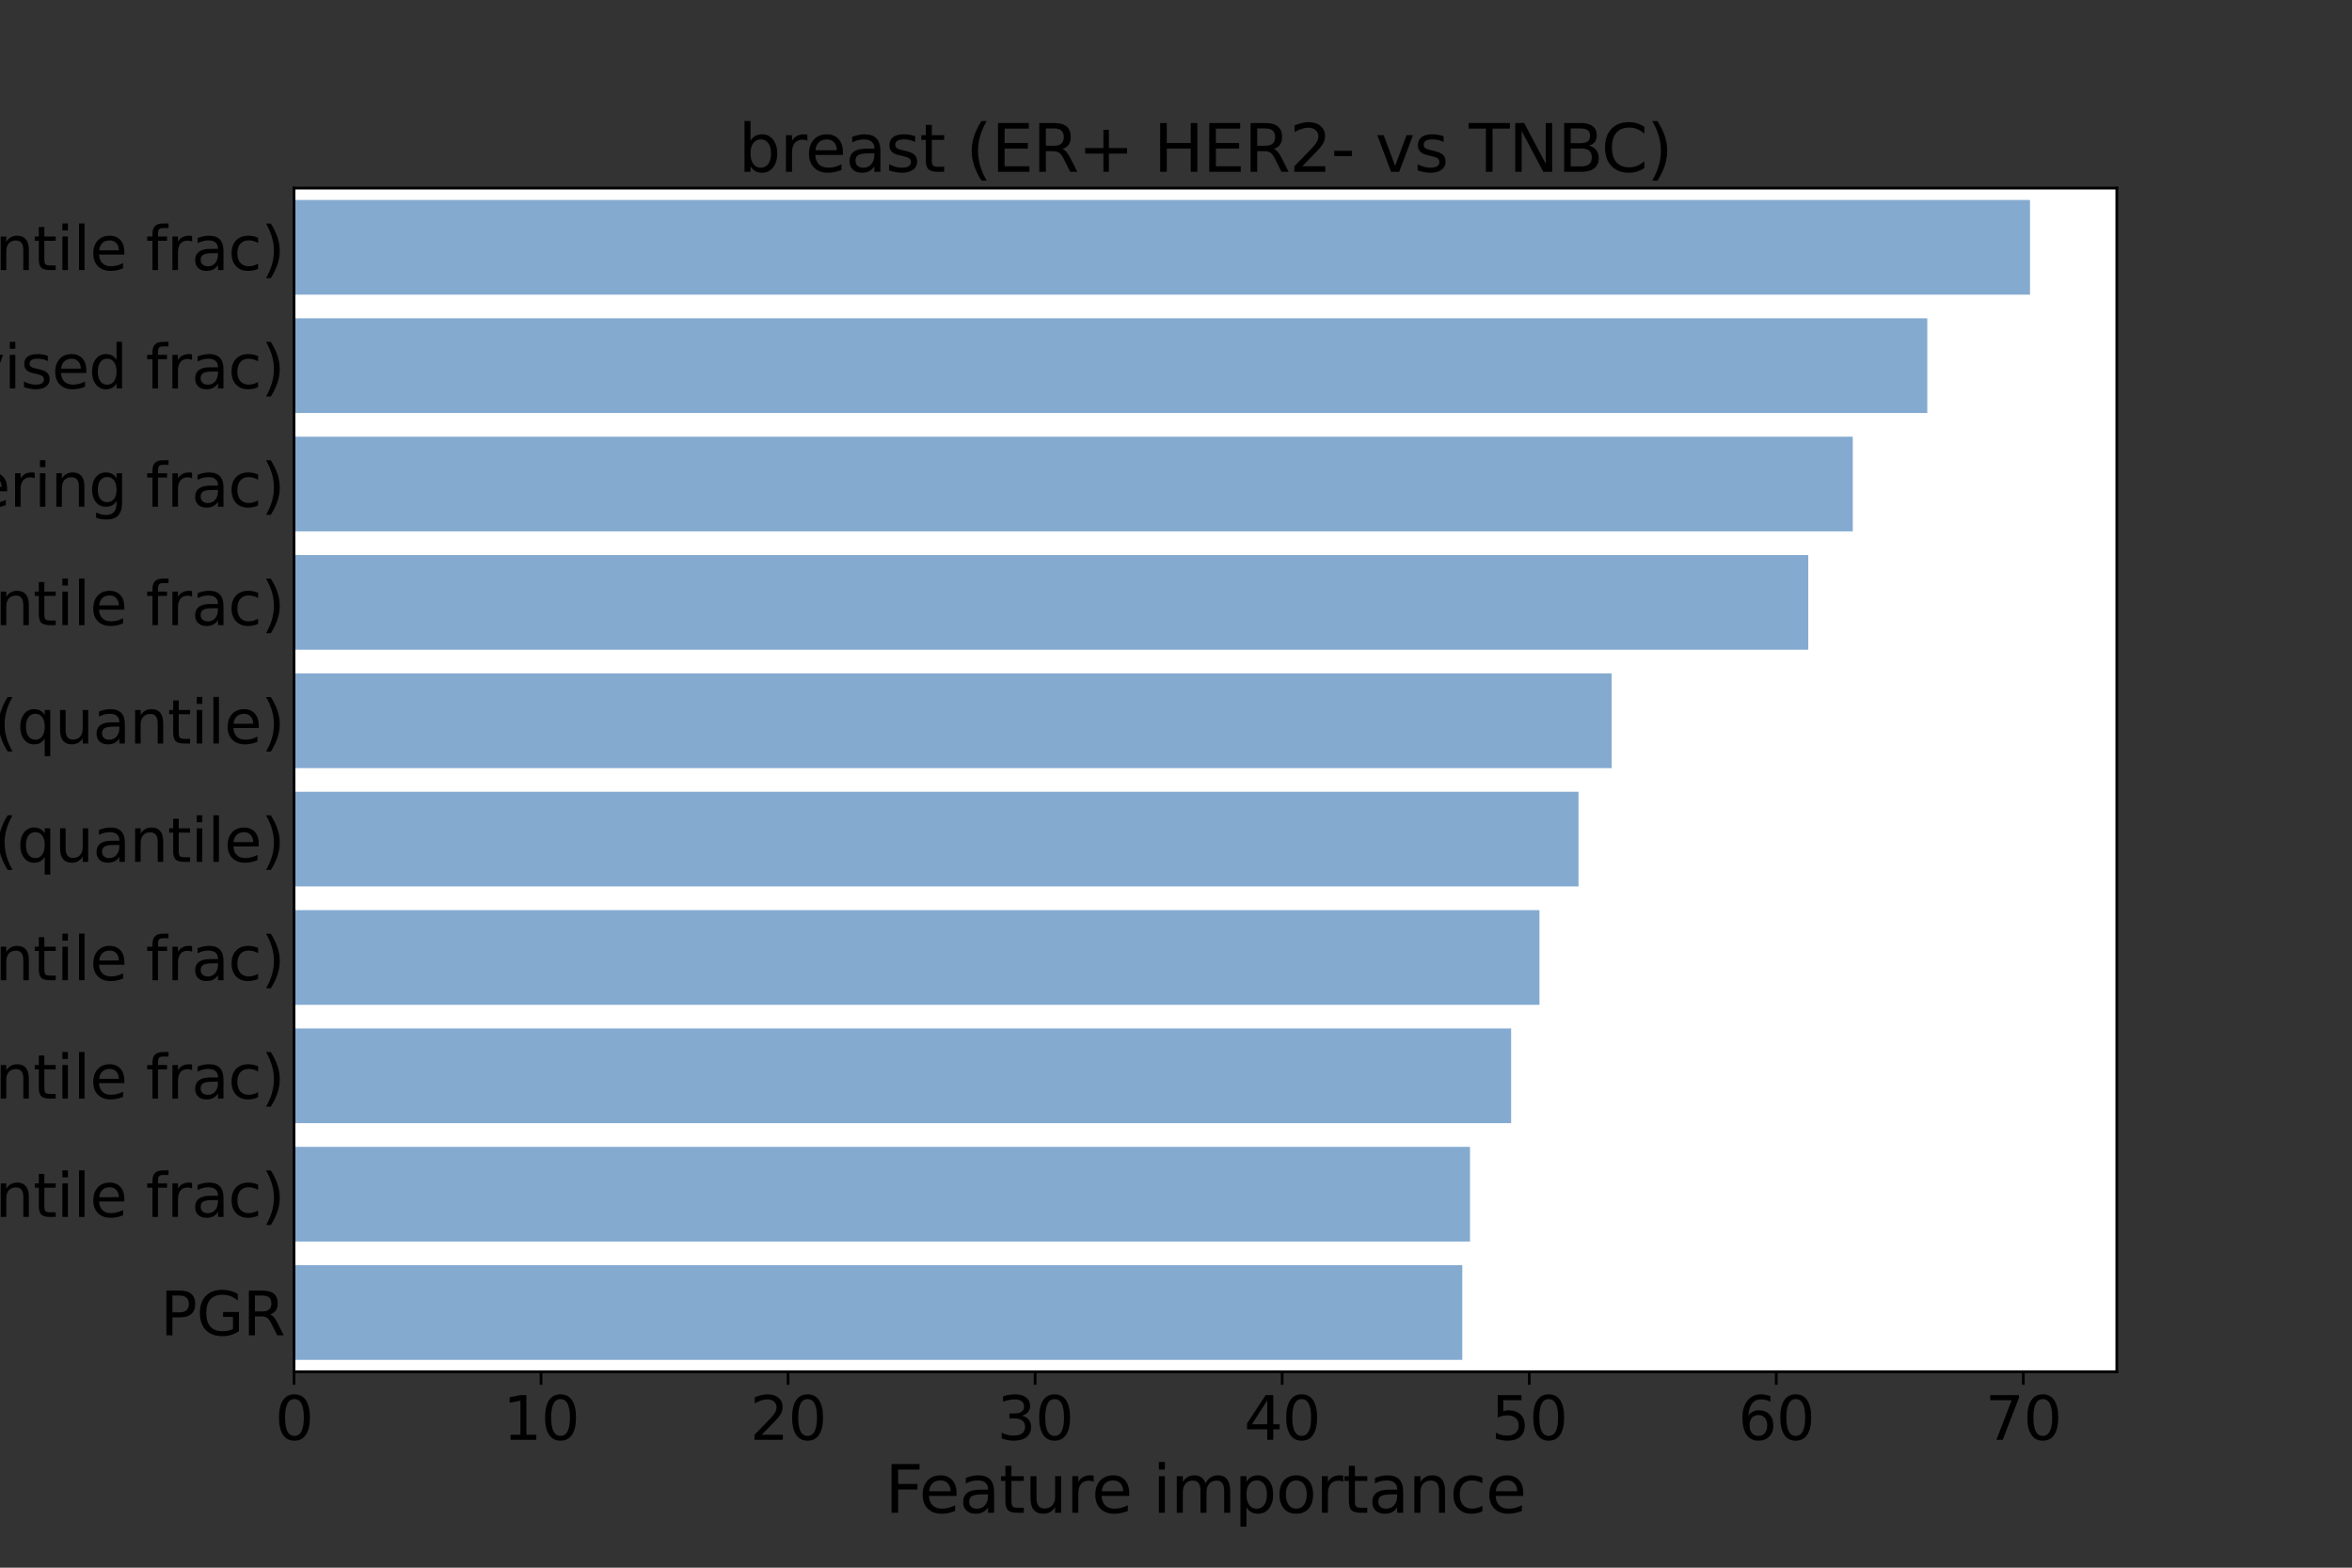 <?xml version="1.0" encoding="utf-8" standalone="no"?>
<!DOCTYPE svg PUBLIC "-//W3C//DTD SVG 1.1//EN"
  "http://www.w3.org/Graphics/SVG/1.1/DTD/svg11.dtd">
<svg xmlns:xlink="http://www.w3.org/1999/xlink" width="864pt" height="576pt" viewBox="0 0 864 576" xmlns="http://www.w3.org/2000/svg" version="1.1">
 <rect x="0" y="0" width="864" height="576" fill="#333333" stroke="none"/>
 <defs>
  <style type="text/css">*{stroke-linejoin: round; stroke-linecap: butt}</style>
 </defs>
 <g id="figure_1">
  <g id="patch_1">
   <path d="M 0 576 
L 864 576 
L 864 0 
L 0 0 
L 0 576 
z
" style="fill: none"/>
  </g>
  <g id="axes_1">
   <g id="patch_2">
    <path d="M 108 504 
L 777.6 504 
L 777.6 69.12 
L 108 69.12 
z
" style="fill: #ffffff"/>
   </g>
   <g id="patch_3">
    <path d="M 108 73.469 
L 745.714 73.469 
L 745.714 108.259 
L 108 108.259 
z
" clip-path="url(#p9ffdae87ff)" style="fill: #84aad0"/>
   </g>
   <g id="patch_4">
    <path d="M 108 116.957 
L 707.983 116.957 
L 707.983 151.747 
L 108 151.747 
z
" clip-path="url(#p9ffdae87ff)" style="fill: #84aad0"/>
   </g>
   <g id="patch_5">
    <path d="M 108 160.445 
L 680.606 160.445 
L 680.606 195.235 
L 108 195.235 
z
" clip-path="url(#p9ffdae87ff)" style="fill: #84aad0"/>
   </g>
   <g id="patch_6">
    <path d="M 108 203.933 
L 664.261 203.933 
L 664.261 238.723 
L 108 238.723 
z
" clip-path="url(#p9ffdae87ff)" style="fill: #84aad0"/>
   </g>
   <g id="patch_7">
    <path d="M 108 247.421 
L 592.028 247.421 
L 592.028 282.211 
L 108 282.211 
z
" clip-path="url(#p9ffdae87ff)" style="fill: #84aad0"/>
   </g>
   <g id="patch_8">
    <path d="M 108 290.909 
L 579.855 290.909 
L 579.855 325.699 
L 108 325.699 
z
" clip-path="url(#p9ffdae87ff)" style="fill: #84aad0"/>
   </g>
   <g id="patch_9">
    <path d="M 108 334.397 
L 565.517 334.397 
L 565.517 369.187 
L 108 369.187 
z
" clip-path="url(#p9ffdae87ff)" style="fill: #84aad0"/>
   </g>
   <g id="patch_10">
    <path d="M 108 377.885 
L 555.108 377.885 
L 555.108 412.675 
L 108 412.675 
z
" clip-path="url(#p9ffdae87ff)" style="fill: #84aad0"/>
   </g>
   <g id="patch_11">
    <path d="M 108 421.373 
L 540.005 421.373 
L 540.005 456.163 
L 108 456.163 
z
" clip-path="url(#p9ffdae87ff)" style="fill: #84aad0"/>
   </g>
   <g id="patch_12">
    <path d="M 108 464.861 
L 537.169 464.861 
L 537.169 499.651 
L 108 499.651 
z
" clip-path="url(#p9ffdae87ff)" style="fill: #84aad0"/>
   </g>
   <g id="matplotlib.axis_1">
    <g id="xtick_1">
     <g id="line2d_1">
      <defs>
       <path id="m977a3bfa92" d="M 0 0 
L 0 4.8 
" style="stroke: #000000"/>
      </defs>
      <g>
       <use xlink:href="#m977a3bfa92" x="108" y="504" style="stroke: #000000"/>
      </g>
     </g>
     <g id="text_1">
      <!-- 0 -->
      <g transform="translate(101.001 529.017)scale(0.22 -0.22)">
       <defs>
        <path id="DejaVuSans-30" d="M 2034 4250 
Q 1547 4250 1301 3770 
Q 1056 3291 1056 2328 
Q 1056 1369 1301 889 
Q 1547 409 2034 409 
Q 2525 409 2770 889 
Q 3016 1369 3016 2328 
Q 3016 3291 2770 3770 
Q 2525 4250 2034 4250 
z
M 2034 4750 
Q 2819 4750 3233 4129 
Q 3647 3509 3647 2328 
Q 3647 1150 3233 529 
Q 2819 -91 2034 -91 
Q 1250 -91 836 529 
Q 422 1150 422 2328 
Q 422 3509 836 4129 
Q 1250 4750 2034 4750 
z
" transform="scale(0.016)"/>
       </defs>
       <use xlink:href="#DejaVuSans-30"/>
      </g>
     </g>
    </g>
    <g id="xtick_2">
     <g id="line2d_2">
      <g>
       <use xlink:href="#m977a3bfa92" x="198.75" y="504" style="stroke: #000000"/>
      </g>
     </g>
     <g id="text_2">
      <!-- 10 -->
      <g transform="translate(184.753 529.017)scale(0.22 -0.22)">
       <defs>
        <path id="DejaVuSans-31" d="M 794 531 
L 1825 531 
L 1825 4091 
L 703 3866 
L 703 4441 
L 1819 4666 
L 2450 4666 
L 2450 531 
L 3481 531 
L 3481 0 
L 794 0 
L 794 531 
z
" transform="scale(0.016)"/>
       </defs>
       <use xlink:href="#DejaVuSans-31"/>
       <use xlink:href="#DejaVuSans-30" x="63.623"/>
      </g>
     </g>
    </g>
    <g id="xtick_3">
     <g id="line2d_3">
      <g>
       <use xlink:href="#m977a3bfa92" x="289.5" y="504" style="stroke: #000000"/>
      </g>
     </g>
     <g id="text_3">
      <!-- 20 -->
      <g transform="translate(275.503 529.017)scale(0.22 -0.22)">
       <defs>
        <path id="DejaVuSans-32" d="M 1228 531 
L 3431 531 
L 3431 0 
L 469 0 
L 469 531 
Q 828 903 1448 1529 
Q 2069 2156 2228 2338 
Q 2531 2678 2651 2914 
Q 2772 3150 2772 3378 
Q 2772 3750 2511 3984 
Q 2250 4219 1831 4219 
Q 1534 4219 1204 4116 
Q 875 4013 500 3803 
L 500 4441 
Q 881 4594 1212 4672 
Q 1544 4750 1819 4750 
Q 2544 4750 2975 4387 
Q 3406 4025 3406 3419 
Q 3406 3131 3298 2873 
Q 3191 2616 2906 2266 
Q 2828 2175 2409 1742 
Q 1991 1309 1228 531 
z
" transform="scale(0.016)"/>
       </defs>
       <use xlink:href="#DejaVuSans-32"/>
       <use xlink:href="#DejaVuSans-30" x="63.623"/>
      </g>
     </g>
    </g>
    <g id="xtick_4">
     <g id="line2d_4">
      <g>
       <use xlink:href="#m977a3bfa92" x="380.25" y="504" style="stroke: #000000"/>
      </g>
     </g>
     <g id="text_4">
      <!-- 30 -->
      <g transform="translate(366.253 529.017)scale(0.22 -0.22)">
       <defs>
        <path id="DejaVuSans-33" d="M 2597 2516 
Q 3050 2419 3304 2112 
Q 3559 1806 3559 1356 
Q 3559 666 3084 287 
Q 2609 -91 1734 -91 
Q 1441 -91 1130 -33 
Q 819 25 488 141 
L 488 750 
Q 750 597 1062 519 
Q 1375 441 1716 441 
Q 2309 441 2620 675 
Q 2931 909 2931 1356 
Q 2931 1769 2642 2001 
Q 2353 2234 1838 2234 
L 1294 2234 
L 1294 2753 
L 1863 2753 
Q 2328 2753 2575 2939 
Q 2822 3125 2822 3475 
Q 2822 3834 2567 4026 
Q 2313 4219 1838 4219 
Q 1578 4219 1281 4162 
Q 984 4106 628 3988 
L 628 4550 
Q 988 4650 1302 4700 
Q 1616 4750 1894 4750 
Q 2613 4750 3031 4423 
Q 3450 4097 3450 3541 
Q 3450 3153 3228 2886 
Q 3006 2619 2597 2516 
z
" transform="scale(0.016)"/>
       </defs>
       <use xlink:href="#DejaVuSans-33"/>
       <use xlink:href="#DejaVuSans-30" x="63.623"/>
      </g>
     </g>
    </g>
    <g id="xtick_5">
     <g id="line2d_5">
      <g>
       <use xlink:href="#m977a3bfa92" x="471" y="504" style="stroke: #000000"/>
      </g>
     </g>
     <g id="text_5">
      <!-- 40 -->
      <g transform="translate(457.003 529.017)scale(0.22 -0.22)">
       <defs>
        <path id="DejaVuSans-34" d="M 2419 4116 
L 825 1625 
L 2419 1625 
L 2419 4116 
z
M 2253 4666 
L 3047 4666 
L 3047 1625 
L 3713 1625 
L 3713 1100 
L 3047 1100 
L 3047 0 
L 2419 0 
L 2419 1100 
L 313 1100 
L 313 1709 
L 2253 4666 
z
" transform="scale(0.016)"/>
       </defs>
       <use xlink:href="#DejaVuSans-34"/>
       <use xlink:href="#DejaVuSans-30" x="63.623"/>
      </g>
     </g>
    </g>
    <g id="xtick_6">
     <g id="line2d_6">
      <g>
       <use xlink:href="#m977a3bfa92" x="561.751" y="504" style="stroke: #000000"/>
      </g>
     </g>
     <g id="text_6">
      <!-- 50 -->
      <g transform="translate(547.753 529.017)scale(0.22 -0.22)">
       <defs>
        <path id="DejaVuSans-35" d="M 691 4666 
L 3169 4666 
L 3169 4134 
L 1269 4134 
L 1269 2991 
Q 1406 3038 1543 3061 
Q 1681 3084 1819 3084 
Q 2600 3084 3056 2656 
Q 3513 2228 3513 1497 
Q 3513 744 3044 326 
Q 2575 -91 1722 -91 
Q 1428 -91 1123 -41 
Q 819 9 494 109 
L 494 744 
Q 775 591 1075 516 
Q 1375 441 1709 441 
Q 2250 441 2565 725 
Q 2881 1009 2881 1497 
Q 2881 1984 2565 2268 
Q 2250 2553 1709 2553 
Q 1456 2553 1204 2497 
Q 953 2441 691 2322 
L 691 4666 
z
" transform="scale(0.016)"/>
       </defs>
       <use xlink:href="#DejaVuSans-35"/>
       <use xlink:href="#DejaVuSans-30" x="63.623"/>
      </g>
     </g>
    </g>
    <g id="xtick_7">
     <g id="line2d_7">
      <g>
       <use xlink:href="#m977a3bfa92" x="652.501" y="504" style="stroke: #000000"/>
      </g>
     </g>
     <g id="text_7">
      <!-- 60 -->
      <g transform="translate(638.503 529.017)scale(0.22 -0.22)">
       <defs>
        <path id="DejaVuSans-36" d="M 2113 2584 
Q 1688 2584 1439 2293 
Q 1191 2003 1191 1497 
Q 1191 994 1439 701 
Q 1688 409 2113 409 
Q 2538 409 2786 701 
Q 3034 994 3034 1497 
Q 3034 2003 2786 2293 
Q 2538 2584 2113 2584 
z
M 3366 4563 
L 3366 3988 
Q 3128 4100 2886 4159 
Q 2644 4219 2406 4219 
Q 1781 4219 1451 3797 
Q 1122 3375 1075 2522 
Q 1259 2794 1537 2939 
Q 1816 3084 2150 3084 
Q 2853 3084 3261 2657 
Q 3669 2231 3669 1497 
Q 3669 778 3244 343 
Q 2819 -91 2113 -91 
Q 1303 -91 875 529 
Q 447 1150 447 2328 
Q 447 3434 972 4092 
Q 1497 4750 2381 4750 
Q 2619 4750 2861 4703 
Q 3103 4656 3366 4563 
z
" transform="scale(0.016)"/>
       </defs>
       <use xlink:href="#DejaVuSans-36"/>
       <use xlink:href="#DejaVuSans-30" x="63.623"/>
      </g>
     </g>
    </g>
    <g id="xtick_8">
     <g id="line2d_8">
      <g>
       <use xlink:href="#m977a3bfa92" x="743.251" y="504" style="stroke: #000000"/>
      </g>
     </g>
     <g id="text_8">
      <!-- 70 -->
      <g transform="translate(729.253 529.017)scale(0.22 -0.22)">
       <defs>
        <path id="DejaVuSans-37" d="M 525 4666 
L 3525 4666 
L 3525 4397 
L 1831 0 
L 1172 0 
L 2766 4134 
L 525 4134 
L 525 4666 
z
" transform="scale(0.016)"/>
       </defs>
       <use xlink:href="#DejaVuSans-37"/>
       <use xlink:href="#DejaVuSans-30" x="63.623"/>
      </g>
     </g>
    </g>
    <g id="text_9">
     <!-- Feature importance -->
     <g transform="translate(325.089 555.828)scale(0.24 -0.24)">
      <defs>
       <path id="DejaVuSans-46" d="M 628 4666 
L 3309 4666 
L 3309 4134 
L 1259 4134 
L 1259 2759 
L 3109 2759 
L 3109 2228 
L 1259 2228 
L 1259 0 
L 628 0 
L 628 4666 
z
" transform="scale(0.016)"/>
       <path id="DejaVuSans-65" d="M 3597 1894 
L 3597 1613 
L 953 1613 
Q 991 1019 1311 708 
Q 1631 397 2203 397 
Q 2534 397 2845 478 
Q 3156 559 3463 722 
L 3463 178 
Q 3153 47 2828 -22 
Q 2503 -91 2169 -91 
Q 1331 -91 842 396 
Q 353 884 353 1716 
Q 353 2575 817 3079 
Q 1281 3584 2069 3584 
Q 2775 3584 3186 3129 
Q 3597 2675 3597 1894 
z
M 3022 2063 
Q 3016 2534 2758 2815 
Q 2500 3097 2075 3097 
Q 1594 3097 1305 2825 
Q 1016 2553 972 2059 
L 3022 2063 
z
" transform="scale(0.016)"/>
       <path id="DejaVuSans-61" d="M 2194 1759 
Q 1497 1759 1228 1600 
Q 959 1441 959 1056 
Q 959 750 1161 570 
Q 1363 391 1709 391 
Q 2188 391 2477 730 
Q 2766 1069 2766 1631 
L 2766 1759 
L 2194 1759 
z
M 3341 1997 
L 3341 0 
L 2766 0 
L 2766 531 
Q 2569 213 2275 61 
Q 1981 -91 1556 -91 
Q 1019 -91 701 211 
Q 384 513 384 1019 
Q 384 1609 779 1909 
Q 1175 2209 1959 2209 
L 2766 2209 
L 2766 2266 
Q 2766 2663 2505 2880 
Q 2244 3097 1772 3097 
Q 1472 3097 1187 3025 
Q 903 2953 641 2809 
L 641 3341 
Q 956 3463 1253 3523 
Q 1550 3584 1831 3584 
Q 2591 3584 2966 3190 
Q 3341 2797 3341 1997 
z
" transform="scale(0.016)"/>
       <path id="DejaVuSans-74" d="M 1172 4494 
L 1172 3500 
L 2356 3500 
L 2356 3053 
L 1172 3053 
L 1172 1153 
Q 1172 725 1289 603 
Q 1406 481 1766 481 
L 2356 481 
L 2356 0 
L 1766 0 
Q 1100 0 847 248 
Q 594 497 594 1153 
L 594 3053 
L 172 3053 
L 172 3500 
L 594 3500 
L 594 4494 
L 1172 4494 
z
" transform="scale(0.016)"/>
       <path id="DejaVuSans-75" d="M 544 1381 
L 544 3500 
L 1119 3500 
L 1119 1403 
Q 1119 906 1312 657 
Q 1506 409 1894 409 
Q 2359 409 2629 706 
Q 2900 1003 2900 1516 
L 2900 3500 
L 3475 3500 
L 3475 0 
L 2900 0 
L 2900 538 
Q 2691 219 2414 64 
Q 2138 -91 1772 -91 
Q 1169 -91 856 284 
Q 544 659 544 1381 
z
M 1991 3584 
L 1991 3584 
z
" transform="scale(0.016)"/>
       <path id="DejaVuSans-72" d="M 2631 2963 
Q 2534 3019 2420 3045 
Q 2306 3072 2169 3072 
Q 1681 3072 1420 2755 
Q 1159 2438 1159 1844 
L 1159 0 
L 581 0 
L 581 3500 
L 1159 3500 
L 1159 2956 
Q 1341 3275 1631 3429 
Q 1922 3584 2338 3584 
Q 2397 3584 2469 3576 
Q 2541 3569 2628 3553 
L 2631 2963 
z
" transform="scale(0.016)"/>
       <path id="DejaVuSans-20" transform="scale(0.016)"/>
       <path id="DejaVuSans-69" d="M 603 3500 
L 1178 3500 
L 1178 0 
L 603 0 
L 603 3500 
z
M 603 4863 
L 1178 4863 
L 1178 4134 
L 603 4134 
L 603 4863 
z
" transform="scale(0.016)"/>
       <path id="DejaVuSans-6d" d="M 3328 2828 
Q 3544 3216 3844 3400 
Q 4144 3584 4550 3584 
Q 5097 3584 5394 3201 
Q 5691 2819 5691 2113 
L 5691 0 
L 5113 0 
L 5113 2094 
Q 5113 2597 4934 2840 
Q 4756 3084 4391 3084 
Q 3944 3084 3684 2787 
Q 3425 2491 3425 1978 
L 3425 0 
L 2847 0 
L 2847 2094 
Q 2847 2600 2669 2842 
Q 2491 3084 2119 3084 
Q 1678 3084 1418 2786 
Q 1159 2488 1159 1978 
L 1159 0 
L 581 0 
L 581 3500 
L 1159 3500 
L 1159 2956 
Q 1356 3278 1631 3431 
Q 1906 3584 2284 3584 
Q 2666 3584 2933 3390 
Q 3200 3197 3328 2828 
z
" transform="scale(0.016)"/>
       <path id="DejaVuSans-70" d="M 1159 525 
L 1159 -1331 
L 581 -1331 
L 581 3500 
L 1159 3500 
L 1159 2969 
Q 1341 3281 1617 3432 
Q 1894 3584 2278 3584 
Q 2916 3584 3314 3078 
Q 3713 2572 3713 1747 
Q 3713 922 3314 415 
Q 2916 -91 2278 -91 
Q 1894 -91 1617 61 
Q 1341 213 1159 525 
z
M 3116 1747 
Q 3116 2381 2855 2742 
Q 2594 3103 2138 3103 
Q 1681 3103 1420 2742 
Q 1159 2381 1159 1747 
Q 1159 1113 1420 752 
Q 1681 391 2138 391 
Q 2594 391 2855 752 
Q 3116 1113 3116 1747 
z
" transform="scale(0.016)"/>
       <path id="DejaVuSans-6f" d="M 1959 3097 
Q 1497 3097 1228 2736 
Q 959 2375 959 1747 
Q 959 1119 1226 758 
Q 1494 397 1959 397 
Q 2419 397 2687 759 
Q 2956 1122 2956 1747 
Q 2956 2369 2687 2733 
Q 2419 3097 1959 3097 
z
M 1959 3584 
Q 2709 3584 3137 3096 
Q 3566 2609 3566 1747 
Q 3566 888 3137 398 
Q 2709 -91 1959 -91 
Q 1206 -91 779 398 
Q 353 888 353 1747 
Q 353 2609 779 3096 
Q 1206 3584 1959 3584 
z
" transform="scale(0.016)"/>
       <path id="DejaVuSans-6e" d="M 3513 2113 
L 3513 0 
L 2938 0 
L 2938 2094 
Q 2938 2591 2744 2837 
Q 2550 3084 2163 3084 
Q 1697 3084 1428 2787 
Q 1159 2491 1159 1978 
L 1159 0 
L 581 0 
L 581 3500 
L 1159 3500 
L 1159 2956 
Q 1366 3272 1645 3428 
Q 1925 3584 2291 3584 
Q 2894 3584 3203 3211 
Q 3513 2838 3513 2113 
z
" transform="scale(0.016)"/>
       <path id="DejaVuSans-63" d="M 3122 3366 
L 3122 2828 
Q 2878 2963 2633 3030 
Q 2388 3097 2138 3097 
Q 1578 3097 1268 2742 
Q 959 2388 959 1747 
Q 959 1106 1268 751 
Q 1578 397 2138 397 
Q 2388 397 2633 464 
Q 2878 531 3122 666 
L 3122 134 
Q 2881 22 2623 -34 
Q 2366 -91 2075 -91 
Q 1284 -91 818 406 
Q 353 903 353 1747 
Q 353 2603 823 3093 
Q 1294 3584 2113 3584 
Q 2378 3584 2631 3529 
Q 2884 3475 3122 3366 
z
" transform="scale(0.016)"/>
      </defs>
      <use xlink:href="#DejaVuSans-46"/>
      <use xlink:href="#DejaVuSans-65" x="52.02"/>
      <use xlink:href="#DejaVuSans-61" x="113.543"/>
      <use xlink:href="#DejaVuSans-74" x="174.822"/>
      <use xlink:href="#DejaVuSans-75" x="214.031"/>
      <use xlink:href="#DejaVuSans-72" x="277.41"/>
      <use xlink:href="#DejaVuSans-65" x="316.273"/>
      <use xlink:href="#DejaVuSans-20" x="377.797"/>
      <use xlink:href="#DejaVuSans-69" x="409.584"/>
      <use xlink:href="#DejaVuSans-6d" x="437.367"/>
      <use xlink:href="#DejaVuSans-70" x="534.779"/>
      <use xlink:href="#DejaVuSans-6f" x="598.256"/>
      <use xlink:href="#DejaVuSans-72" x="659.438"/>
      <use xlink:href="#DejaVuSans-74" x="700.551"/>
      <use xlink:href="#DejaVuSans-61" x="739.76"/>
      <use xlink:href="#DejaVuSans-6e" x="801.039"/>
      <use xlink:href="#DejaVuSans-63" x="864.418"/>
      <use xlink:href="#DejaVuSans-65" x="919.398"/>
     </g>
    </g>
   </g>
   <g id="matplotlib.axis_2">
    <g id="ytick_1">
     <g id="text_10">
      <!-- SV INV [1406-2299] (quantile frac) -->
      <g transform="translate(-276.818 99.222)scale(0.22 -0.22)">
       <defs>
        <path id="DejaVuSans-53" d="M 3425 4513 
L 3425 3897 
Q 3066 4069 2747 4153 
Q 2428 4238 2131 4238 
Q 1616 4238 1336 4038 
Q 1056 3838 1056 3469 
Q 1056 3159 1242 3001 
Q 1428 2844 1947 2747 
L 2328 2669 
Q 3034 2534 3370 2195 
Q 3706 1856 3706 1288 
Q 3706 609 3251 259 
Q 2797 -91 1919 -91 
Q 1588 -91 1214 -16 
Q 841 59 441 206 
L 441 856 
Q 825 641 1194 531 
Q 1563 422 1919 422 
Q 2459 422 2753 634 
Q 3047 847 3047 1241 
Q 3047 1584 2836 1778 
Q 2625 1972 2144 2069 
L 1759 2144 
Q 1053 2284 737 2584 
Q 422 2884 422 3419 
Q 422 4038 858 4394 
Q 1294 4750 2059 4750 
Q 2388 4750 2728 4690 
Q 3069 4631 3425 4513 
z
" transform="scale(0.016)"/>
        <path id="DejaVuSans-56" d="M 1831 0 
L 50 4666 
L 709 4666 
L 2188 738 
L 3669 4666 
L 4325 4666 
L 2547 0 
L 1831 0 
z
" transform="scale(0.016)"/>
        <path id="DejaVuSans-49" d="M 628 4666 
L 1259 4666 
L 1259 0 
L 628 0 
L 628 4666 
z
" transform="scale(0.016)"/>
        <path id="DejaVuSans-4e" d="M 628 4666 
L 1478 4666 
L 3547 763 
L 3547 4666 
L 4159 4666 
L 4159 0 
L 3309 0 
L 1241 3903 
L 1241 0 
L 628 0 
L 628 4666 
z
" transform="scale(0.016)"/>
        <path id="DejaVuSans-5b" d="M 550 4863 
L 1875 4863 
L 1875 4416 
L 1125 4416 
L 1125 -397 
L 1875 -397 
L 1875 -844 
L 550 -844 
L 550 4863 
z
" transform="scale(0.016)"/>
        <path id="DejaVuSans-2d" d="M 313 2009 
L 1997 2009 
L 1997 1497 
L 313 1497 
L 313 2009 
z
" transform="scale(0.016)"/>
        <path id="DejaVuSans-39" d="M 703 97 
L 703 672 
Q 941 559 1184 500 
Q 1428 441 1663 441 
Q 2288 441 2617 861 
Q 2947 1281 2994 2138 
Q 2813 1869 2534 1725 
Q 2256 1581 1919 1581 
Q 1219 1581 811 2004 
Q 403 2428 403 3163 
Q 403 3881 828 4315 
Q 1253 4750 1959 4750 
Q 2769 4750 3195 4129 
Q 3622 3509 3622 2328 
Q 3622 1225 3098 567 
Q 2575 -91 1691 -91 
Q 1453 -91 1209 -44 
Q 966 3 703 97 
z
M 1959 2075 
Q 2384 2075 2632 2365 
Q 2881 2656 2881 3163 
Q 2881 3666 2632 3958 
Q 2384 4250 1959 4250 
Q 1534 4250 1286 3958 
Q 1038 3666 1038 3163 
Q 1038 2656 1286 2365 
Q 1534 2075 1959 2075 
z
" transform="scale(0.016)"/>
        <path id="DejaVuSans-5d" d="M 1947 4863 
L 1947 -844 
L 622 -844 
L 622 -397 
L 1369 -397 
L 1369 4416 
L 622 4416 
L 622 4863 
L 1947 4863 
z
" transform="scale(0.016)"/>
        <path id="DejaVuSans-28" d="M 1984 4856 
Q 1566 4138 1362 3434 
Q 1159 2731 1159 2009 
Q 1159 1288 1364 580 
Q 1569 -128 1984 -844 
L 1484 -844 
Q 1016 -109 783 600 
Q 550 1309 550 2009 
Q 550 2706 781 3412 
Q 1013 4119 1484 4856 
L 1984 4856 
z
" transform="scale(0.016)"/>
        <path id="DejaVuSans-71" d="M 947 1747 
Q 947 1113 1208 752 
Q 1469 391 1925 391 
Q 2381 391 2643 752 
Q 2906 1113 2906 1747 
Q 2906 2381 2643 2742 
Q 2381 3103 1925 3103 
Q 1469 3103 1208 2742 
Q 947 2381 947 1747 
z
M 2906 525 
Q 2725 213 2448 61 
Q 2172 -91 1784 -91 
Q 1150 -91 751 415 
Q 353 922 353 1747 
Q 353 2572 751 3078 
Q 1150 3584 1784 3584 
Q 2172 3584 2448 3432 
Q 2725 3281 2906 2969 
L 2906 3500 
L 3481 3500 
L 3481 -1331 
L 2906 -1331 
L 2906 525 
z
" transform="scale(0.016)"/>
        <path id="DejaVuSans-6c" d="M 603 4863 
L 1178 4863 
L 1178 0 
L 603 0 
L 603 4863 
z
" transform="scale(0.016)"/>
        <path id="DejaVuSans-66" d="M 2375 4863 
L 2375 4384 
L 1825 4384 
Q 1516 4384 1395 4259 
Q 1275 4134 1275 3809 
L 1275 3500 
L 2222 3500 
L 2222 3053 
L 1275 3053 
L 1275 0 
L 697 0 
L 697 3053 
L 147 3053 
L 147 3500 
L 697 3500 
L 697 3744 
Q 697 4328 969 4595 
Q 1241 4863 1831 4863 
L 2375 4863 
z
" transform="scale(0.016)"/>
        <path id="DejaVuSans-29" d="M 513 4856 
L 1013 4856 
Q 1481 4119 1714 3412 
Q 1947 2706 1947 2009 
Q 1947 1309 1714 600 
Q 1481 -109 1013 -844 
L 513 -844 
Q 928 -128 1133 580 
Q 1338 1288 1338 2009 
Q 1338 2731 1133 3434 
Q 928 4138 513 4856 
z
" transform="scale(0.016)"/>
       </defs>
       <use xlink:href="#DejaVuSans-53"/>
       <use xlink:href="#DejaVuSans-56" x="63.477"/>
       <use xlink:href="#DejaVuSans-20" x="131.885"/>
       <use xlink:href="#DejaVuSans-49" x="163.672"/>
       <use xlink:href="#DejaVuSans-4e" x="193.164"/>
       <use xlink:href="#DejaVuSans-56" x="267.969"/>
       <use xlink:href="#DejaVuSans-20" x="336.377"/>
       <use xlink:href="#DejaVuSans-5b" x="368.164"/>
       <use xlink:href="#DejaVuSans-31" x="407.178"/>
       <use xlink:href="#DejaVuSans-34" x="470.801"/>
       <use xlink:href="#DejaVuSans-30" x="534.424"/>
       <use xlink:href="#DejaVuSans-36" x="598.047"/>
       <use xlink:href="#DejaVuSans-2d" x="661.67"/>
       <use xlink:href="#DejaVuSans-32" x="697.754"/>
       <use xlink:href="#DejaVuSans-32" x="761.377"/>
       <use xlink:href="#DejaVuSans-39" x="825"/>
       <use xlink:href="#DejaVuSans-39" x="888.623"/>
       <use xlink:href="#DejaVuSans-5d" x="952.246"/>
       <use xlink:href="#DejaVuSans-20" x="991.26"/>
       <use xlink:href="#DejaVuSans-28" x="1023.047"/>
       <use xlink:href="#DejaVuSans-71" x="1062.061"/>
       <use xlink:href="#DejaVuSans-75" x="1125.537"/>
       <use xlink:href="#DejaVuSans-61" x="1188.916"/>
       <use xlink:href="#DejaVuSans-6e" x="1250.195"/>
       <use xlink:href="#DejaVuSans-74" x="1313.574"/>
       <use xlink:href="#DejaVuSans-69" x="1352.783"/>
       <use xlink:href="#DejaVuSans-6c" x="1380.566"/>
       <use xlink:href="#DejaVuSans-65" x="1408.35"/>
       <use xlink:href="#DejaVuSans-20" x="1469.873"/>
       <use xlink:href="#DejaVuSans-66" x="1501.66"/>
       <use xlink:href="#DejaVuSans-72" x="1536.865"/>
       <use xlink:href="#DejaVuSans-61" x="1577.979"/>
       <use xlink:href="#DejaVuSans-63" x="1639.258"/>
       <use xlink:href="#DejaVuSans-29" x="1694.238"/>
      </g>
     </g>
    </g>
    <g id="ytick_2">
     <g id="text_11">
      <!-- CNV NEUT [2004415-17284461] (supervised frac) -->
      <g transform="translate(-444.885 142.71)scale(0.22 -0.22)">
       <defs>
        <path id="DejaVuSans-43" d="M 4122 4306 
L 4122 3641 
Q 3803 3938 3442 4084 
Q 3081 4231 2675 4231 
Q 1875 4231 1450 3742 
Q 1025 3253 1025 2328 
Q 1025 1406 1450 917 
Q 1875 428 2675 428 
Q 3081 428 3442 575 
Q 3803 722 4122 1019 
L 4122 359 
Q 3791 134 3420 21 
Q 3050 -91 2638 -91 
Q 1578 -91 968 557 
Q 359 1206 359 2328 
Q 359 3453 968 4101 
Q 1578 4750 2638 4750 
Q 3056 4750 3426 4639 
Q 3797 4528 4122 4306 
z
" transform="scale(0.016)"/>
        <path id="DejaVuSans-45" d="M 628 4666 
L 3578 4666 
L 3578 4134 
L 1259 4134 
L 1259 2753 
L 3481 2753 
L 3481 2222 
L 1259 2222 
L 1259 531 
L 3634 531 
L 3634 0 
L 628 0 
L 628 4666 
z
" transform="scale(0.016)"/>
        <path id="DejaVuSans-55" d="M 556 4666 
L 1191 4666 
L 1191 1831 
Q 1191 1081 1462 751 
Q 1734 422 2344 422 
Q 2950 422 3222 751 
Q 3494 1081 3494 1831 
L 3494 4666 
L 4128 4666 
L 4128 1753 
Q 4128 841 3676 375 
Q 3225 -91 2344 -91 
Q 1459 -91 1007 375 
Q 556 841 556 1753 
L 556 4666 
z
" transform="scale(0.016)"/>
        <path id="DejaVuSans-54" d="M -19 4666 
L 3928 4666 
L 3928 4134 
L 2272 4134 
L 2272 0 
L 1638 0 
L 1638 4134 
L -19 4134 
L -19 4666 
z
" transform="scale(0.016)"/>
        <path id="DejaVuSans-38" d="M 2034 2216 
Q 1584 2216 1326 1975 
Q 1069 1734 1069 1313 
Q 1069 891 1326 650 
Q 1584 409 2034 409 
Q 2484 409 2743 651 
Q 3003 894 3003 1313 
Q 3003 1734 2745 1975 
Q 2488 2216 2034 2216 
z
M 1403 2484 
Q 997 2584 770 2862 
Q 544 3141 544 3541 
Q 544 4100 942 4425 
Q 1341 4750 2034 4750 
Q 2731 4750 3128 4425 
Q 3525 4100 3525 3541 
Q 3525 3141 3298 2862 
Q 3072 2584 2669 2484 
Q 3125 2378 3379 2068 
Q 3634 1759 3634 1313 
Q 3634 634 3220 271 
Q 2806 -91 2034 -91 
Q 1263 -91 848 271 
Q 434 634 434 1313 
Q 434 1759 690 2068 
Q 947 2378 1403 2484 
z
M 1172 3481 
Q 1172 3119 1398 2916 
Q 1625 2713 2034 2713 
Q 2441 2713 2670 2916 
Q 2900 3119 2900 3481 
Q 2900 3844 2670 4047 
Q 2441 4250 2034 4250 
Q 1625 4250 1398 4047 
Q 1172 3844 1172 3481 
z
" transform="scale(0.016)"/>
        <path id="DejaVuSans-73" d="M 2834 3397 
L 2834 2853 
Q 2591 2978 2328 3040 
Q 2066 3103 1784 3103 
Q 1356 3103 1142 2972 
Q 928 2841 928 2578 
Q 928 2378 1081 2264 
Q 1234 2150 1697 2047 
L 1894 2003 
Q 2506 1872 2764 1633 
Q 3022 1394 3022 966 
Q 3022 478 2636 193 
Q 2250 -91 1575 -91 
Q 1294 -91 989 -36 
Q 684 19 347 128 
L 347 722 
Q 666 556 975 473 
Q 1284 391 1588 391 
Q 1994 391 2212 530 
Q 2431 669 2431 922 
Q 2431 1156 2273 1281 
Q 2116 1406 1581 1522 
L 1381 1569 
Q 847 1681 609 1914 
Q 372 2147 372 2553 
Q 372 3047 722 3315 
Q 1072 3584 1716 3584 
Q 2034 3584 2315 3537 
Q 2597 3491 2834 3397 
z
" transform="scale(0.016)"/>
        <path id="DejaVuSans-76" d="M 191 3500 
L 800 3500 
L 1894 563 
L 2988 3500 
L 3597 3500 
L 2284 0 
L 1503 0 
L 191 3500 
z
" transform="scale(0.016)"/>
        <path id="DejaVuSans-64" d="M 2906 2969 
L 2906 4863 
L 3481 4863 
L 3481 0 
L 2906 0 
L 2906 525 
Q 2725 213 2448 61 
Q 2172 -91 1784 -91 
Q 1150 -91 751 415 
Q 353 922 353 1747 
Q 353 2572 751 3078 
Q 1150 3584 1784 3584 
Q 2172 3584 2448 3432 
Q 2725 3281 2906 2969 
z
M 947 1747 
Q 947 1113 1208 752 
Q 1469 391 1925 391 
Q 2381 391 2643 752 
Q 2906 1113 2906 1747 
Q 2906 2381 2643 2742 
Q 2381 3103 1925 3103 
Q 1469 3103 1208 2742 
Q 947 2381 947 1747 
z
" transform="scale(0.016)"/>
       </defs>
       <use xlink:href="#DejaVuSans-43"/>
       <use xlink:href="#DejaVuSans-4e" x="69.824"/>
       <use xlink:href="#DejaVuSans-56" x="144.629"/>
       <use xlink:href="#DejaVuSans-20" x="213.037"/>
       <use xlink:href="#DejaVuSans-4e" x="244.824"/>
       <use xlink:href="#DejaVuSans-45" x="319.629"/>
       <use xlink:href="#DejaVuSans-55" x="382.812"/>
       <use xlink:href="#DejaVuSans-54" x="456.006"/>
       <use xlink:href="#DejaVuSans-20" x="517.09"/>
       <use xlink:href="#DejaVuSans-5b" x="548.877"/>
       <use xlink:href="#DejaVuSans-32" x="587.891"/>
       <use xlink:href="#DejaVuSans-30" x="651.514"/>
       <use xlink:href="#DejaVuSans-30" x="715.137"/>
       <use xlink:href="#DejaVuSans-34" x="778.76"/>
       <use xlink:href="#DejaVuSans-34" x="842.383"/>
       <use xlink:href="#DejaVuSans-31" x="906.006"/>
       <use xlink:href="#DejaVuSans-35" x="969.629"/>
       <use xlink:href="#DejaVuSans-2d" x="1033.252"/>
       <use xlink:href="#DejaVuSans-31" x="1069.336"/>
       <use xlink:href="#DejaVuSans-37" x="1132.959"/>
       <use xlink:href="#DejaVuSans-32" x="1196.582"/>
       <use xlink:href="#DejaVuSans-38" x="1260.205"/>
       <use xlink:href="#DejaVuSans-34" x="1323.828"/>
       <use xlink:href="#DejaVuSans-34" x="1387.451"/>
       <use xlink:href="#DejaVuSans-36" x="1451.074"/>
       <use xlink:href="#DejaVuSans-31" x="1514.697"/>
       <use xlink:href="#DejaVuSans-5d" x="1578.32"/>
       <use xlink:href="#DejaVuSans-20" x="1617.334"/>
       <use xlink:href="#DejaVuSans-28" x="1649.121"/>
       <use xlink:href="#DejaVuSans-73" x="1688.135"/>
       <use xlink:href="#DejaVuSans-75" x="1740.234"/>
       <use xlink:href="#DejaVuSans-70" x="1803.613"/>
       <use xlink:href="#DejaVuSans-65" x="1867.09"/>
       <use xlink:href="#DejaVuSans-72" x="1928.613"/>
       <use xlink:href="#DejaVuSans-76" x="1969.727"/>
       <use xlink:href="#DejaVuSans-69" x="2028.906"/>
       <use xlink:href="#DejaVuSans-73" x="2056.689"/>
       <use xlink:href="#DejaVuSans-65" x="2108.789"/>
       <use xlink:href="#DejaVuSans-64" x="2170.312"/>
       <use xlink:href="#DejaVuSans-20" x="2233.789"/>
       <use xlink:href="#DejaVuSans-66" x="2265.576"/>
       <use xlink:href="#DejaVuSans-72" x="2300.781"/>
       <use xlink:href="#DejaVuSans-61" x="2341.895"/>
       <use xlink:href="#DejaVuSans-63" x="2403.174"/>
       <use xlink:href="#DejaVuSans-29" x="2458.154"/>
      </g>
     </g>
    </g>
    <g id="ytick_3">
     <g id="text_12">
      <!-- CNV NEUT [3357627-15067770] (clustering frac) -->
      <g transform="translate(-433.675 186.198)scale(0.22 -0.22)">
       <defs>
        <path id="DejaVuSans-67" d="M 2906 1791 
Q 2906 2416 2648 2759 
Q 2391 3103 1925 3103 
Q 1463 3103 1205 2759 
Q 947 2416 947 1791 
Q 947 1169 1205 825 
Q 1463 481 1925 481 
Q 2391 481 2648 825 
Q 2906 1169 2906 1791 
z
M 3481 434 
Q 3481 -459 3084 -895 
Q 2688 -1331 1869 -1331 
Q 1566 -1331 1297 -1286 
Q 1028 -1241 775 -1147 
L 775 -588 
Q 1028 -725 1275 -790 
Q 1522 -856 1778 -856 
Q 2344 -856 2625 -561 
Q 2906 -266 2906 331 
L 2906 616 
Q 2728 306 2450 153 
Q 2172 0 1784 0 
Q 1141 0 747 490 
Q 353 981 353 1791 
Q 353 2603 747 3093 
Q 1141 3584 1784 3584 
Q 2172 3584 2450 3431 
Q 2728 3278 2906 2969 
L 2906 3500 
L 3481 3500 
L 3481 434 
z
" transform="scale(0.016)"/>
       </defs>
       <use xlink:href="#DejaVuSans-43"/>
       <use xlink:href="#DejaVuSans-4e" x="69.824"/>
       <use xlink:href="#DejaVuSans-56" x="144.629"/>
       <use xlink:href="#DejaVuSans-20" x="213.037"/>
       <use xlink:href="#DejaVuSans-4e" x="244.824"/>
       <use xlink:href="#DejaVuSans-45" x="319.629"/>
       <use xlink:href="#DejaVuSans-55" x="382.812"/>
       <use xlink:href="#DejaVuSans-54" x="456.006"/>
       <use xlink:href="#DejaVuSans-20" x="517.09"/>
       <use xlink:href="#DejaVuSans-5b" x="548.877"/>
       <use xlink:href="#DejaVuSans-33" x="587.891"/>
       <use xlink:href="#DejaVuSans-33" x="651.514"/>
       <use xlink:href="#DejaVuSans-35" x="715.137"/>
       <use xlink:href="#DejaVuSans-37" x="778.76"/>
       <use xlink:href="#DejaVuSans-36" x="842.383"/>
       <use xlink:href="#DejaVuSans-32" x="906.006"/>
       <use xlink:href="#DejaVuSans-37" x="969.629"/>
       <use xlink:href="#DejaVuSans-2d" x="1033.252"/>
       <use xlink:href="#DejaVuSans-31" x="1069.336"/>
       <use xlink:href="#DejaVuSans-35" x="1132.959"/>
       <use xlink:href="#DejaVuSans-30" x="1196.582"/>
       <use xlink:href="#DejaVuSans-36" x="1260.205"/>
       <use xlink:href="#DejaVuSans-37" x="1323.828"/>
       <use xlink:href="#DejaVuSans-37" x="1387.451"/>
       <use xlink:href="#DejaVuSans-37" x="1451.074"/>
       <use xlink:href="#DejaVuSans-30" x="1514.697"/>
       <use xlink:href="#DejaVuSans-5d" x="1578.32"/>
       <use xlink:href="#DejaVuSans-20" x="1617.334"/>
       <use xlink:href="#DejaVuSans-28" x="1649.121"/>
       <use xlink:href="#DejaVuSans-63" x="1688.135"/>
       <use xlink:href="#DejaVuSans-6c" x="1743.115"/>
       <use xlink:href="#DejaVuSans-75" x="1770.898"/>
       <use xlink:href="#DejaVuSans-73" x="1834.277"/>
       <use xlink:href="#DejaVuSans-74" x="1886.377"/>
       <use xlink:href="#DejaVuSans-65" x="1925.586"/>
       <use xlink:href="#DejaVuSans-72" x="1987.109"/>
       <use xlink:href="#DejaVuSans-69" x="2028.223"/>
       <use xlink:href="#DejaVuSans-6e" x="2056.006"/>
       <use xlink:href="#DejaVuSans-67" x="2119.385"/>
       <use xlink:href="#DejaVuSans-20" x="2182.861"/>
       <use xlink:href="#DejaVuSans-66" x="2214.648"/>
       <use xlink:href="#DejaVuSans-72" x="2249.854"/>
       <use xlink:href="#DejaVuSans-61" x="2290.967"/>
       <use xlink:href="#DejaVuSans-63" x="2352.246"/>
       <use xlink:href="#DejaVuSans-29" x="2407.227"/>
      </g>
     </g>
    </g>
    <g id="ytick_4">
     <g id="text_13">
      <!-- CNV NEUT [7790225-16970208] (quantile frac) -->
      <g transform="translate(-414.556 229.686)scale(0.22 -0.22)">
       <use xlink:href="#DejaVuSans-43"/>
       <use xlink:href="#DejaVuSans-4e" x="69.824"/>
       <use xlink:href="#DejaVuSans-56" x="144.629"/>
       <use xlink:href="#DejaVuSans-20" x="213.037"/>
       <use xlink:href="#DejaVuSans-4e" x="244.824"/>
       <use xlink:href="#DejaVuSans-45" x="319.629"/>
       <use xlink:href="#DejaVuSans-55" x="382.812"/>
       <use xlink:href="#DejaVuSans-54" x="456.006"/>
       <use xlink:href="#DejaVuSans-20" x="517.09"/>
       <use xlink:href="#DejaVuSans-5b" x="548.877"/>
       <use xlink:href="#DejaVuSans-37" x="587.891"/>
       <use xlink:href="#DejaVuSans-37" x="651.514"/>
       <use xlink:href="#DejaVuSans-39" x="715.137"/>
       <use xlink:href="#DejaVuSans-30" x="778.76"/>
       <use xlink:href="#DejaVuSans-32" x="842.383"/>
       <use xlink:href="#DejaVuSans-32" x="906.006"/>
       <use xlink:href="#DejaVuSans-35" x="969.629"/>
       <use xlink:href="#DejaVuSans-2d" x="1033.252"/>
       <use xlink:href="#DejaVuSans-31" x="1069.336"/>
       <use xlink:href="#DejaVuSans-36" x="1132.959"/>
       <use xlink:href="#DejaVuSans-39" x="1196.582"/>
       <use xlink:href="#DejaVuSans-37" x="1260.205"/>
       <use xlink:href="#DejaVuSans-30" x="1323.828"/>
       <use xlink:href="#DejaVuSans-32" x="1387.451"/>
       <use xlink:href="#DejaVuSans-30" x="1451.074"/>
       <use xlink:href="#DejaVuSans-38" x="1514.697"/>
       <use xlink:href="#DejaVuSans-5d" x="1578.32"/>
       <use xlink:href="#DejaVuSans-20" x="1617.334"/>
       <use xlink:href="#DejaVuSans-28" x="1649.121"/>
       <use xlink:href="#DejaVuSans-71" x="1688.135"/>
       <use xlink:href="#DejaVuSans-75" x="1751.611"/>
       <use xlink:href="#DejaVuSans-61" x="1814.99"/>
       <use xlink:href="#DejaVuSans-6e" x="1876.27"/>
       <use xlink:href="#DejaVuSans-74" x="1939.648"/>
       <use xlink:href="#DejaVuSans-69" x="1978.857"/>
       <use xlink:href="#DejaVuSans-6c" x="2006.641"/>
       <use xlink:href="#DejaVuSans-65" x="2034.424"/>
       <use xlink:href="#DejaVuSans-20" x="2095.947"/>
       <use xlink:href="#DejaVuSans-66" x="2127.734"/>
       <use xlink:href="#DejaVuSans-72" x="2162.939"/>
       <use xlink:href="#DejaVuSans-61" x="2204.053"/>
       <use xlink:href="#DejaVuSans-63" x="2265.332"/>
       <use xlink:href="#DejaVuSans-29" x="2320.312"/>
      </g>
     </g>
    </g>
    <g id="ytick_5">
     <g id="text_14">
      <!-- SV DUP [1546-3633] (quantile) -->
      <g transform="translate(-235.768 273.174)scale(0.22 -0.22)">
       <defs>
        <path id="DejaVuSans-44" d="M 1259 4147 
L 1259 519 
L 2022 519 
Q 2988 519 3436 956 
Q 3884 1394 3884 2338 
Q 3884 3275 3436 3711 
Q 2988 4147 2022 4147 
L 1259 4147 
z
M 628 4666 
L 1925 4666 
Q 3281 4666 3915 4102 
Q 4550 3538 4550 2338 
Q 4550 1131 3912 565 
Q 3275 0 1925 0 
L 628 0 
L 628 4666 
z
" transform="scale(0.016)"/>
        <path id="DejaVuSans-50" d="M 1259 4147 
L 1259 2394 
L 2053 2394 
Q 2494 2394 2734 2622 
Q 2975 2850 2975 3272 
Q 2975 3691 2734 3919 
Q 2494 4147 2053 4147 
L 1259 4147 
z
M 628 4666 
L 2053 4666 
Q 2838 4666 3239 4311 
Q 3641 3956 3641 3272 
Q 3641 2581 3239 2228 
Q 2838 1875 2053 1875 
L 1259 1875 
L 1259 0 
L 628 0 
L 628 4666 
z
" transform="scale(0.016)"/>
       </defs>
       <use xlink:href="#DejaVuSans-53"/>
       <use xlink:href="#DejaVuSans-56" x="63.477"/>
       <use xlink:href="#DejaVuSans-20" x="131.885"/>
       <use xlink:href="#DejaVuSans-44" x="163.672"/>
       <use xlink:href="#DejaVuSans-55" x="240.674"/>
       <use xlink:href="#DejaVuSans-50" x="313.867"/>
       <use xlink:href="#DejaVuSans-20" x="374.17"/>
       <use xlink:href="#DejaVuSans-5b" x="405.957"/>
       <use xlink:href="#DejaVuSans-31" x="444.971"/>
       <use xlink:href="#DejaVuSans-35" x="508.594"/>
       <use xlink:href="#DejaVuSans-34" x="572.217"/>
       <use xlink:href="#DejaVuSans-36" x="635.84"/>
       <use xlink:href="#DejaVuSans-2d" x="699.463"/>
       <use xlink:href="#DejaVuSans-33" x="735.547"/>
       <use xlink:href="#DejaVuSans-36" x="799.17"/>
       <use xlink:href="#DejaVuSans-33" x="862.793"/>
       <use xlink:href="#DejaVuSans-33" x="926.416"/>
       <use xlink:href="#DejaVuSans-5d" x="990.039"/>
       <use xlink:href="#DejaVuSans-20" x="1029.053"/>
       <use xlink:href="#DejaVuSans-28" x="1060.84"/>
       <use xlink:href="#DejaVuSans-71" x="1099.854"/>
       <use xlink:href="#DejaVuSans-75" x="1163.33"/>
       <use xlink:href="#DejaVuSans-61" x="1226.709"/>
       <use xlink:href="#DejaVuSans-6e" x="1287.988"/>
       <use xlink:href="#DejaVuSans-74" x="1351.367"/>
       <use xlink:href="#DejaVuSans-69" x="1390.576"/>
       <use xlink:href="#DejaVuSans-6c" x="1418.359"/>
       <use xlink:href="#DejaVuSans-65" x="1446.143"/>
       <use xlink:href="#DejaVuSans-29" x="1507.666"/>
      </g>
     </g>
    </g>
    <g id="ytick_6">
     <g id="text_15">
      <!-- SV DUP [3633-5545] (quantile) -->
      <g transform="translate(-235.768 316.662)scale(0.22 -0.22)">
       <use xlink:href="#DejaVuSans-53"/>
       <use xlink:href="#DejaVuSans-56" x="63.477"/>
       <use xlink:href="#DejaVuSans-20" x="131.885"/>
       <use xlink:href="#DejaVuSans-44" x="163.672"/>
       <use xlink:href="#DejaVuSans-55" x="240.674"/>
       <use xlink:href="#DejaVuSans-50" x="313.867"/>
       <use xlink:href="#DejaVuSans-20" x="374.17"/>
       <use xlink:href="#DejaVuSans-5b" x="405.957"/>
       <use xlink:href="#DejaVuSans-33" x="444.971"/>
       <use xlink:href="#DejaVuSans-36" x="508.594"/>
       <use xlink:href="#DejaVuSans-33" x="572.217"/>
       <use xlink:href="#DejaVuSans-33" x="635.84"/>
       <use xlink:href="#DejaVuSans-2d" x="699.463"/>
       <use xlink:href="#DejaVuSans-35" x="735.547"/>
       <use xlink:href="#DejaVuSans-35" x="799.17"/>
       <use xlink:href="#DejaVuSans-34" x="862.793"/>
       <use xlink:href="#DejaVuSans-35" x="926.416"/>
       <use xlink:href="#DejaVuSans-5d" x="990.039"/>
       <use xlink:href="#DejaVuSans-20" x="1029.053"/>
       <use xlink:href="#DejaVuSans-28" x="1060.84"/>
       <use xlink:href="#DejaVuSans-71" x="1099.854"/>
       <use xlink:href="#DejaVuSans-75" x="1163.33"/>
       <use xlink:href="#DejaVuSans-61" x="1226.709"/>
       <use xlink:href="#DejaVuSans-6e" x="1287.988"/>
       <use xlink:href="#DejaVuSans-74" x="1351.367"/>
       <use xlink:href="#DejaVuSans-69" x="1390.576"/>
       <use xlink:href="#DejaVuSans-6c" x="1418.359"/>
       <use xlink:href="#DejaVuSans-65" x="1446.143"/>
       <use xlink:href="#DejaVuSans-29" x="1507.666"/>
      </g>
     </g>
    </g>
    <g id="ytick_7">
     <g id="text_16">
      <!-- SV DUP [3633-5545] (quantile frac) -->
      <g transform="translate(-285.127 360.15)scale(0.22 -0.22)">
       <use xlink:href="#DejaVuSans-53"/>
       <use xlink:href="#DejaVuSans-56" x="63.477"/>
       <use xlink:href="#DejaVuSans-20" x="131.885"/>
       <use xlink:href="#DejaVuSans-44" x="163.672"/>
       <use xlink:href="#DejaVuSans-55" x="240.674"/>
       <use xlink:href="#DejaVuSans-50" x="313.867"/>
       <use xlink:href="#DejaVuSans-20" x="374.17"/>
       <use xlink:href="#DejaVuSans-5b" x="405.957"/>
       <use xlink:href="#DejaVuSans-33" x="444.971"/>
       <use xlink:href="#DejaVuSans-36" x="508.594"/>
       <use xlink:href="#DejaVuSans-33" x="572.217"/>
       <use xlink:href="#DejaVuSans-33" x="635.84"/>
       <use xlink:href="#DejaVuSans-2d" x="699.463"/>
       <use xlink:href="#DejaVuSans-35" x="735.547"/>
       <use xlink:href="#DejaVuSans-35" x="799.17"/>
       <use xlink:href="#DejaVuSans-34" x="862.793"/>
       <use xlink:href="#DejaVuSans-35" x="926.416"/>
       <use xlink:href="#DejaVuSans-5d" x="990.039"/>
       <use xlink:href="#DejaVuSans-20" x="1029.053"/>
       <use xlink:href="#DejaVuSans-28" x="1060.84"/>
       <use xlink:href="#DejaVuSans-71" x="1099.854"/>
       <use xlink:href="#DejaVuSans-75" x="1163.33"/>
       <use xlink:href="#DejaVuSans-61" x="1226.709"/>
       <use xlink:href="#DejaVuSans-6e" x="1287.988"/>
       <use xlink:href="#DejaVuSans-74" x="1351.367"/>
       <use xlink:href="#DejaVuSans-69" x="1390.576"/>
       <use xlink:href="#DejaVuSans-6c" x="1418.359"/>
       <use xlink:href="#DejaVuSans-65" x="1446.143"/>
       <use xlink:href="#DejaVuSans-20" x="1507.666"/>
       <use xlink:href="#DejaVuSans-66" x="1539.453"/>
       <use xlink:href="#DejaVuSans-72" x="1574.658"/>
       <use xlink:href="#DejaVuSans-61" x="1615.771"/>
       <use xlink:href="#DejaVuSans-63" x="1677.051"/>
       <use xlink:href="#DejaVuSans-29" x="1732.031"/>
      </g>
     </g>
    </g>
    <g id="ytick_8">
     <g id="text_17">
      <!-- CNV NEUT [3454397-7790225] (quantile frac) -->
      <g transform="translate(-400.558 403.638)scale(0.22 -0.22)">
       <use xlink:href="#DejaVuSans-43"/>
       <use xlink:href="#DejaVuSans-4e" x="69.824"/>
       <use xlink:href="#DejaVuSans-56" x="144.629"/>
       <use xlink:href="#DejaVuSans-20" x="213.037"/>
       <use xlink:href="#DejaVuSans-4e" x="244.824"/>
       <use xlink:href="#DejaVuSans-45" x="319.629"/>
       <use xlink:href="#DejaVuSans-55" x="382.812"/>
       <use xlink:href="#DejaVuSans-54" x="456.006"/>
       <use xlink:href="#DejaVuSans-20" x="517.09"/>
       <use xlink:href="#DejaVuSans-5b" x="548.877"/>
       <use xlink:href="#DejaVuSans-33" x="587.891"/>
       <use xlink:href="#DejaVuSans-34" x="651.514"/>
       <use xlink:href="#DejaVuSans-35" x="715.137"/>
       <use xlink:href="#DejaVuSans-34" x="778.76"/>
       <use xlink:href="#DejaVuSans-33" x="842.383"/>
       <use xlink:href="#DejaVuSans-39" x="906.006"/>
       <use xlink:href="#DejaVuSans-37" x="969.629"/>
       <use xlink:href="#DejaVuSans-2d" x="1033.252"/>
       <use xlink:href="#DejaVuSans-37" x="1069.336"/>
       <use xlink:href="#DejaVuSans-37" x="1132.959"/>
       <use xlink:href="#DejaVuSans-39" x="1196.582"/>
       <use xlink:href="#DejaVuSans-30" x="1260.205"/>
       <use xlink:href="#DejaVuSans-32" x="1323.828"/>
       <use xlink:href="#DejaVuSans-32" x="1387.451"/>
       <use xlink:href="#DejaVuSans-35" x="1451.074"/>
       <use xlink:href="#DejaVuSans-5d" x="1514.697"/>
       <use xlink:href="#DejaVuSans-20" x="1553.711"/>
       <use xlink:href="#DejaVuSans-28" x="1585.498"/>
       <use xlink:href="#DejaVuSans-71" x="1624.512"/>
       <use xlink:href="#DejaVuSans-75" x="1687.988"/>
       <use xlink:href="#DejaVuSans-61" x="1751.367"/>
       <use xlink:href="#DejaVuSans-6e" x="1812.646"/>
       <use xlink:href="#DejaVuSans-74" x="1876.025"/>
       <use xlink:href="#DejaVuSans-69" x="1915.234"/>
       <use xlink:href="#DejaVuSans-6c" x="1943.018"/>
       <use xlink:href="#DejaVuSans-65" x="1970.801"/>
       <use xlink:href="#DejaVuSans-20" x="2032.324"/>
       <use xlink:href="#DejaVuSans-66" x="2064.111"/>
       <use xlink:href="#DejaVuSans-72" x="2099.316"/>
       <use xlink:href="#DejaVuSans-61" x="2140.43"/>
       <use xlink:href="#DejaVuSans-63" x="2201.709"/>
       <use xlink:href="#DejaVuSans-29" x="2256.689"/>
      </g>
     </g>
    </g>
    <g id="ytick_9">
     <g id="text_18">
      <!-- SV DUP [1546-3633] (quantile frac) -->
      <g transform="translate(-285.127 447.126)scale(0.22 -0.22)">
       <use xlink:href="#DejaVuSans-53"/>
       <use xlink:href="#DejaVuSans-56" x="63.477"/>
       <use xlink:href="#DejaVuSans-20" x="131.885"/>
       <use xlink:href="#DejaVuSans-44" x="163.672"/>
       <use xlink:href="#DejaVuSans-55" x="240.674"/>
       <use xlink:href="#DejaVuSans-50" x="313.867"/>
       <use xlink:href="#DejaVuSans-20" x="374.17"/>
       <use xlink:href="#DejaVuSans-5b" x="405.957"/>
       <use xlink:href="#DejaVuSans-31" x="444.971"/>
       <use xlink:href="#DejaVuSans-35" x="508.594"/>
       <use xlink:href="#DejaVuSans-34" x="572.217"/>
       <use xlink:href="#DejaVuSans-36" x="635.84"/>
       <use xlink:href="#DejaVuSans-2d" x="699.463"/>
       <use xlink:href="#DejaVuSans-33" x="735.547"/>
       <use xlink:href="#DejaVuSans-36" x="799.17"/>
       <use xlink:href="#DejaVuSans-33" x="862.793"/>
       <use xlink:href="#DejaVuSans-33" x="926.416"/>
       <use xlink:href="#DejaVuSans-5d" x="990.039"/>
       <use xlink:href="#DejaVuSans-20" x="1029.053"/>
       <use xlink:href="#DejaVuSans-28" x="1060.84"/>
       <use xlink:href="#DejaVuSans-71" x="1099.854"/>
       <use xlink:href="#DejaVuSans-75" x="1163.33"/>
       <use xlink:href="#DejaVuSans-61" x="1226.709"/>
       <use xlink:href="#DejaVuSans-6e" x="1287.988"/>
       <use xlink:href="#DejaVuSans-74" x="1351.367"/>
       <use xlink:href="#DejaVuSans-69" x="1390.576"/>
       <use xlink:href="#DejaVuSans-6c" x="1418.359"/>
       <use xlink:href="#DejaVuSans-65" x="1446.143"/>
       <use xlink:href="#DejaVuSans-20" x="1507.666"/>
       <use xlink:href="#DejaVuSans-66" x="1539.453"/>
       <use xlink:href="#DejaVuSans-72" x="1574.658"/>
       <use xlink:href="#DejaVuSans-61" x="1615.771"/>
       <use xlink:href="#DejaVuSans-63" x="1677.051"/>
       <use xlink:href="#DejaVuSans-29" x="1732.031"/>
      </g>
     </g>
    </g>
    <g id="ytick_10">
     <g id="text_19">
      <!-- PGR -->
      <g transform="translate(58.902 490.614)scale(0.22 -0.22)">
       <defs>
        <path id="DejaVuSans-47" d="M 3809 666 
L 3809 1919 
L 2778 1919 
L 2778 2438 
L 4434 2438 
L 4434 434 
Q 4069 175 3628 42 
Q 3188 -91 2688 -91 
Q 1594 -91 976 548 
Q 359 1188 359 2328 
Q 359 3472 976 4111 
Q 1594 4750 2688 4750 
Q 3144 4750 3555 4637 
Q 3966 4525 4313 4306 
L 4313 3634 
Q 3963 3931 3569 4081 
Q 3175 4231 2741 4231 
Q 1884 4231 1454 3753 
Q 1025 3275 1025 2328 
Q 1025 1384 1454 906 
Q 1884 428 2741 428 
Q 3075 428 3337 486 
Q 3600 544 3809 666 
z
" transform="scale(0.016)"/>
        <path id="DejaVuSans-52" d="M 2841 2188 
Q 3044 2119 3236 1894 
Q 3428 1669 3622 1275 
L 4263 0 
L 3584 0 
L 2988 1197 
Q 2756 1666 2539 1819 
Q 2322 1972 1947 1972 
L 1259 1972 
L 1259 0 
L 628 0 
L 628 4666 
L 2053 4666 
Q 2853 4666 3247 4331 
Q 3641 3997 3641 3322 
Q 3641 2881 3436 2590 
Q 3231 2300 2841 2188 
z
M 1259 4147 
L 1259 2491 
L 2053 2491 
Q 2509 2491 2742 2702 
Q 2975 2913 2975 3322 
Q 2975 3731 2742 3939 
Q 2509 4147 2053 4147 
L 1259 4147 
z
" transform="scale(0.016)"/>
       </defs>
       <use xlink:href="#DejaVuSans-50"/>
       <use xlink:href="#DejaVuSans-47" x="60.303"/>
       <use xlink:href="#DejaVuSans-52" x="137.793"/>
      </g>
     </g>
    </g>
   </g>
   <g id="line2d_9">
    <path clip-path="url(#p9ffdae87ff)" style="fill: none; stroke: #424242; stroke-width: 2.16; stroke-linecap: square"/>
   </g>
   <g id="line2d_10">
    <path clip-path="url(#p9ffdae87ff)" style="fill: none; stroke: #424242; stroke-width: 2.16; stroke-linecap: square"/>
   </g>
   <g id="line2d_11">
    <path clip-path="url(#p9ffdae87ff)" style="fill: none; stroke: #424242; stroke-width: 2.16; stroke-linecap: square"/>
   </g>
   <g id="line2d_12">
    <path clip-path="url(#p9ffdae87ff)" style="fill: none; stroke: #424242; stroke-width: 2.16; stroke-linecap: square"/>
   </g>
   <g id="line2d_13">
    <path clip-path="url(#p9ffdae87ff)" style="fill: none; stroke: #424242; stroke-width: 2.16; stroke-linecap: square"/>
   </g>
   <g id="line2d_14">
    <path clip-path="url(#p9ffdae87ff)" style="fill: none; stroke: #424242; stroke-width: 2.16; stroke-linecap: square"/>
   </g>
   <g id="line2d_15">
    <path clip-path="url(#p9ffdae87ff)" style="fill: none; stroke: #424242; stroke-width: 2.16; stroke-linecap: square"/>
   </g>
   <g id="line2d_16">
    <path clip-path="url(#p9ffdae87ff)" style="fill: none; stroke: #424242; stroke-width: 2.16; stroke-linecap: square"/>
   </g>
   <g id="line2d_17">
    <path clip-path="url(#p9ffdae87ff)" style="fill: none; stroke: #424242; stroke-width: 2.16; stroke-linecap: square"/>
   </g>
   <g id="line2d_18">
    <path clip-path="url(#p9ffdae87ff)" style="fill: none; stroke: #424242; stroke-width: 2.16; stroke-linecap: square"/>
   </g>
   <g id="patch_13">
    <path d="M 108 504 
L 108 69.12 
" style="fill: none; stroke: #000000; stroke-linejoin: miter; stroke-linecap: square"/>
   </g>
   <g id="patch_14">
    <path d="M 777.6 504 
L 777.6 69.12 
" style="fill: none; stroke: #000000; stroke-linejoin: miter; stroke-linecap: square"/>
   </g>
   <g id="patch_15">
    <path d="M 108 504 
L 777.6 504 
" style="fill: none; stroke: #000000; stroke-linejoin: miter; stroke-linecap: square"/>
   </g>
   <g id="patch_16">
    <path d="M 108 69.12 
L 777.6 69.12 
" style="fill: none; stroke: #000000; stroke-linejoin: miter; stroke-linecap: square"/>
   </g>
   <g id="text_20">
    <!-- breast (ER+ HER2- vs TNBC) -->
    <g transform="translate(271.258 63.12)scale(0.24 -0.24)">
     <defs>
      <path id="DejaVuSans-62" d="M 3116 1747 
Q 3116 2381 2855 2742 
Q 2594 3103 2138 3103 
Q 1681 3103 1420 2742 
Q 1159 2381 1159 1747 
Q 1159 1113 1420 752 
Q 1681 391 2138 391 
Q 2594 391 2855 752 
Q 3116 1113 3116 1747 
z
M 1159 2969 
Q 1341 3281 1617 3432 
Q 1894 3584 2278 3584 
Q 2916 3584 3314 3078 
Q 3713 2572 3713 1747 
Q 3713 922 3314 415 
Q 2916 -91 2278 -91 
Q 1894 -91 1617 61 
Q 1341 213 1159 525 
L 1159 0 
L 581 0 
L 581 4863 
L 1159 4863 
L 1159 2969 
z
" transform="scale(0.016)"/>
      <path id="DejaVuSans-2b" d="M 2944 4013 
L 2944 2272 
L 4684 2272 
L 4684 1741 
L 2944 1741 
L 2944 0 
L 2419 0 
L 2419 1741 
L 678 1741 
L 678 2272 
L 2419 2272 
L 2419 4013 
L 2944 4013 
z
" transform="scale(0.016)"/>
      <path id="DejaVuSans-48" d="M 628 4666 
L 1259 4666 
L 1259 2753 
L 3553 2753 
L 3553 4666 
L 4184 4666 
L 4184 0 
L 3553 0 
L 3553 2222 
L 1259 2222 
L 1259 0 
L 628 0 
L 628 4666 
z
" transform="scale(0.016)"/>
      <path id="DejaVuSans-42" d="M 1259 2228 
L 1259 519 
L 2272 519 
Q 2781 519 3026 730 
Q 3272 941 3272 1375 
Q 3272 1813 3026 2020 
Q 2781 2228 2272 2228 
L 1259 2228 
z
M 1259 4147 
L 1259 2741 
L 2194 2741 
Q 2656 2741 2882 2914 
Q 3109 3088 3109 3444 
Q 3109 3797 2882 3972 
Q 2656 4147 2194 4147 
L 1259 4147 
z
M 628 4666 
L 2241 4666 
Q 2963 4666 3353 4366 
Q 3744 4066 3744 3513 
Q 3744 3084 3544 2831 
Q 3344 2578 2956 2516 
Q 3422 2416 3680 2098 
Q 3938 1781 3938 1306 
Q 3938 681 3513 340 
Q 3088 0 2303 0 
L 628 0 
L 628 4666 
z
" transform="scale(0.016)"/>
     </defs>
     <use xlink:href="#DejaVuSans-62"/>
     <use xlink:href="#DejaVuSans-72" x="63.477"/>
     <use xlink:href="#DejaVuSans-65" x="102.34"/>
     <use xlink:href="#DejaVuSans-61" x="163.863"/>
     <use xlink:href="#DejaVuSans-73" x="225.143"/>
     <use xlink:href="#DejaVuSans-74" x="277.242"/>
     <use xlink:href="#DejaVuSans-20" x="316.451"/>
     <use xlink:href="#DejaVuSans-28" x="348.238"/>
     <use xlink:href="#DejaVuSans-45" x="387.252"/>
     <use xlink:href="#DejaVuSans-52" x="450.436"/>
     <use xlink:href="#DejaVuSans-2b" x="519.918"/>
     <use xlink:href="#DejaVuSans-20" x="603.707"/>
     <use xlink:href="#DejaVuSans-48" x="635.494"/>
     <use xlink:href="#DejaVuSans-45" x="710.689"/>
     <use xlink:href="#DejaVuSans-52" x="773.873"/>
     <use xlink:href="#DejaVuSans-32" x="843.355"/>
     <use xlink:href="#DejaVuSans-2d" x="906.979"/>
     <use xlink:href="#DejaVuSans-20" x="943.062"/>
     <use xlink:href="#DejaVuSans-76" x="974.85"/>
     <use xlink:href="#DejaVuSans-73" x="1034.029"/>
     <use xlink:href="#DejaVuSans-20" x="1086.129"/>
     <use xlink:href="#DejaVuSans-54" x="1117.916"/>
     <use xlink:href="#DejaVuSans-4e" x="1179"/>
     <use xlink:href="#DejaVuSans-42" x="1253.805"/>
     <use xlink:href="#DejaVuSans-43" x="1320.658"/>
     <use xlink:href="#DejaVuSans-29" x="1390.482"/>
    </g>
   </g>
  </g>
 </g>
 <defs>
  <clipPath id="p9ffdae87ff">
   <rect x="108" y="69.12" width="669.6" height="434.88"/>
  </clipPath>
 </defs>
</svg>
